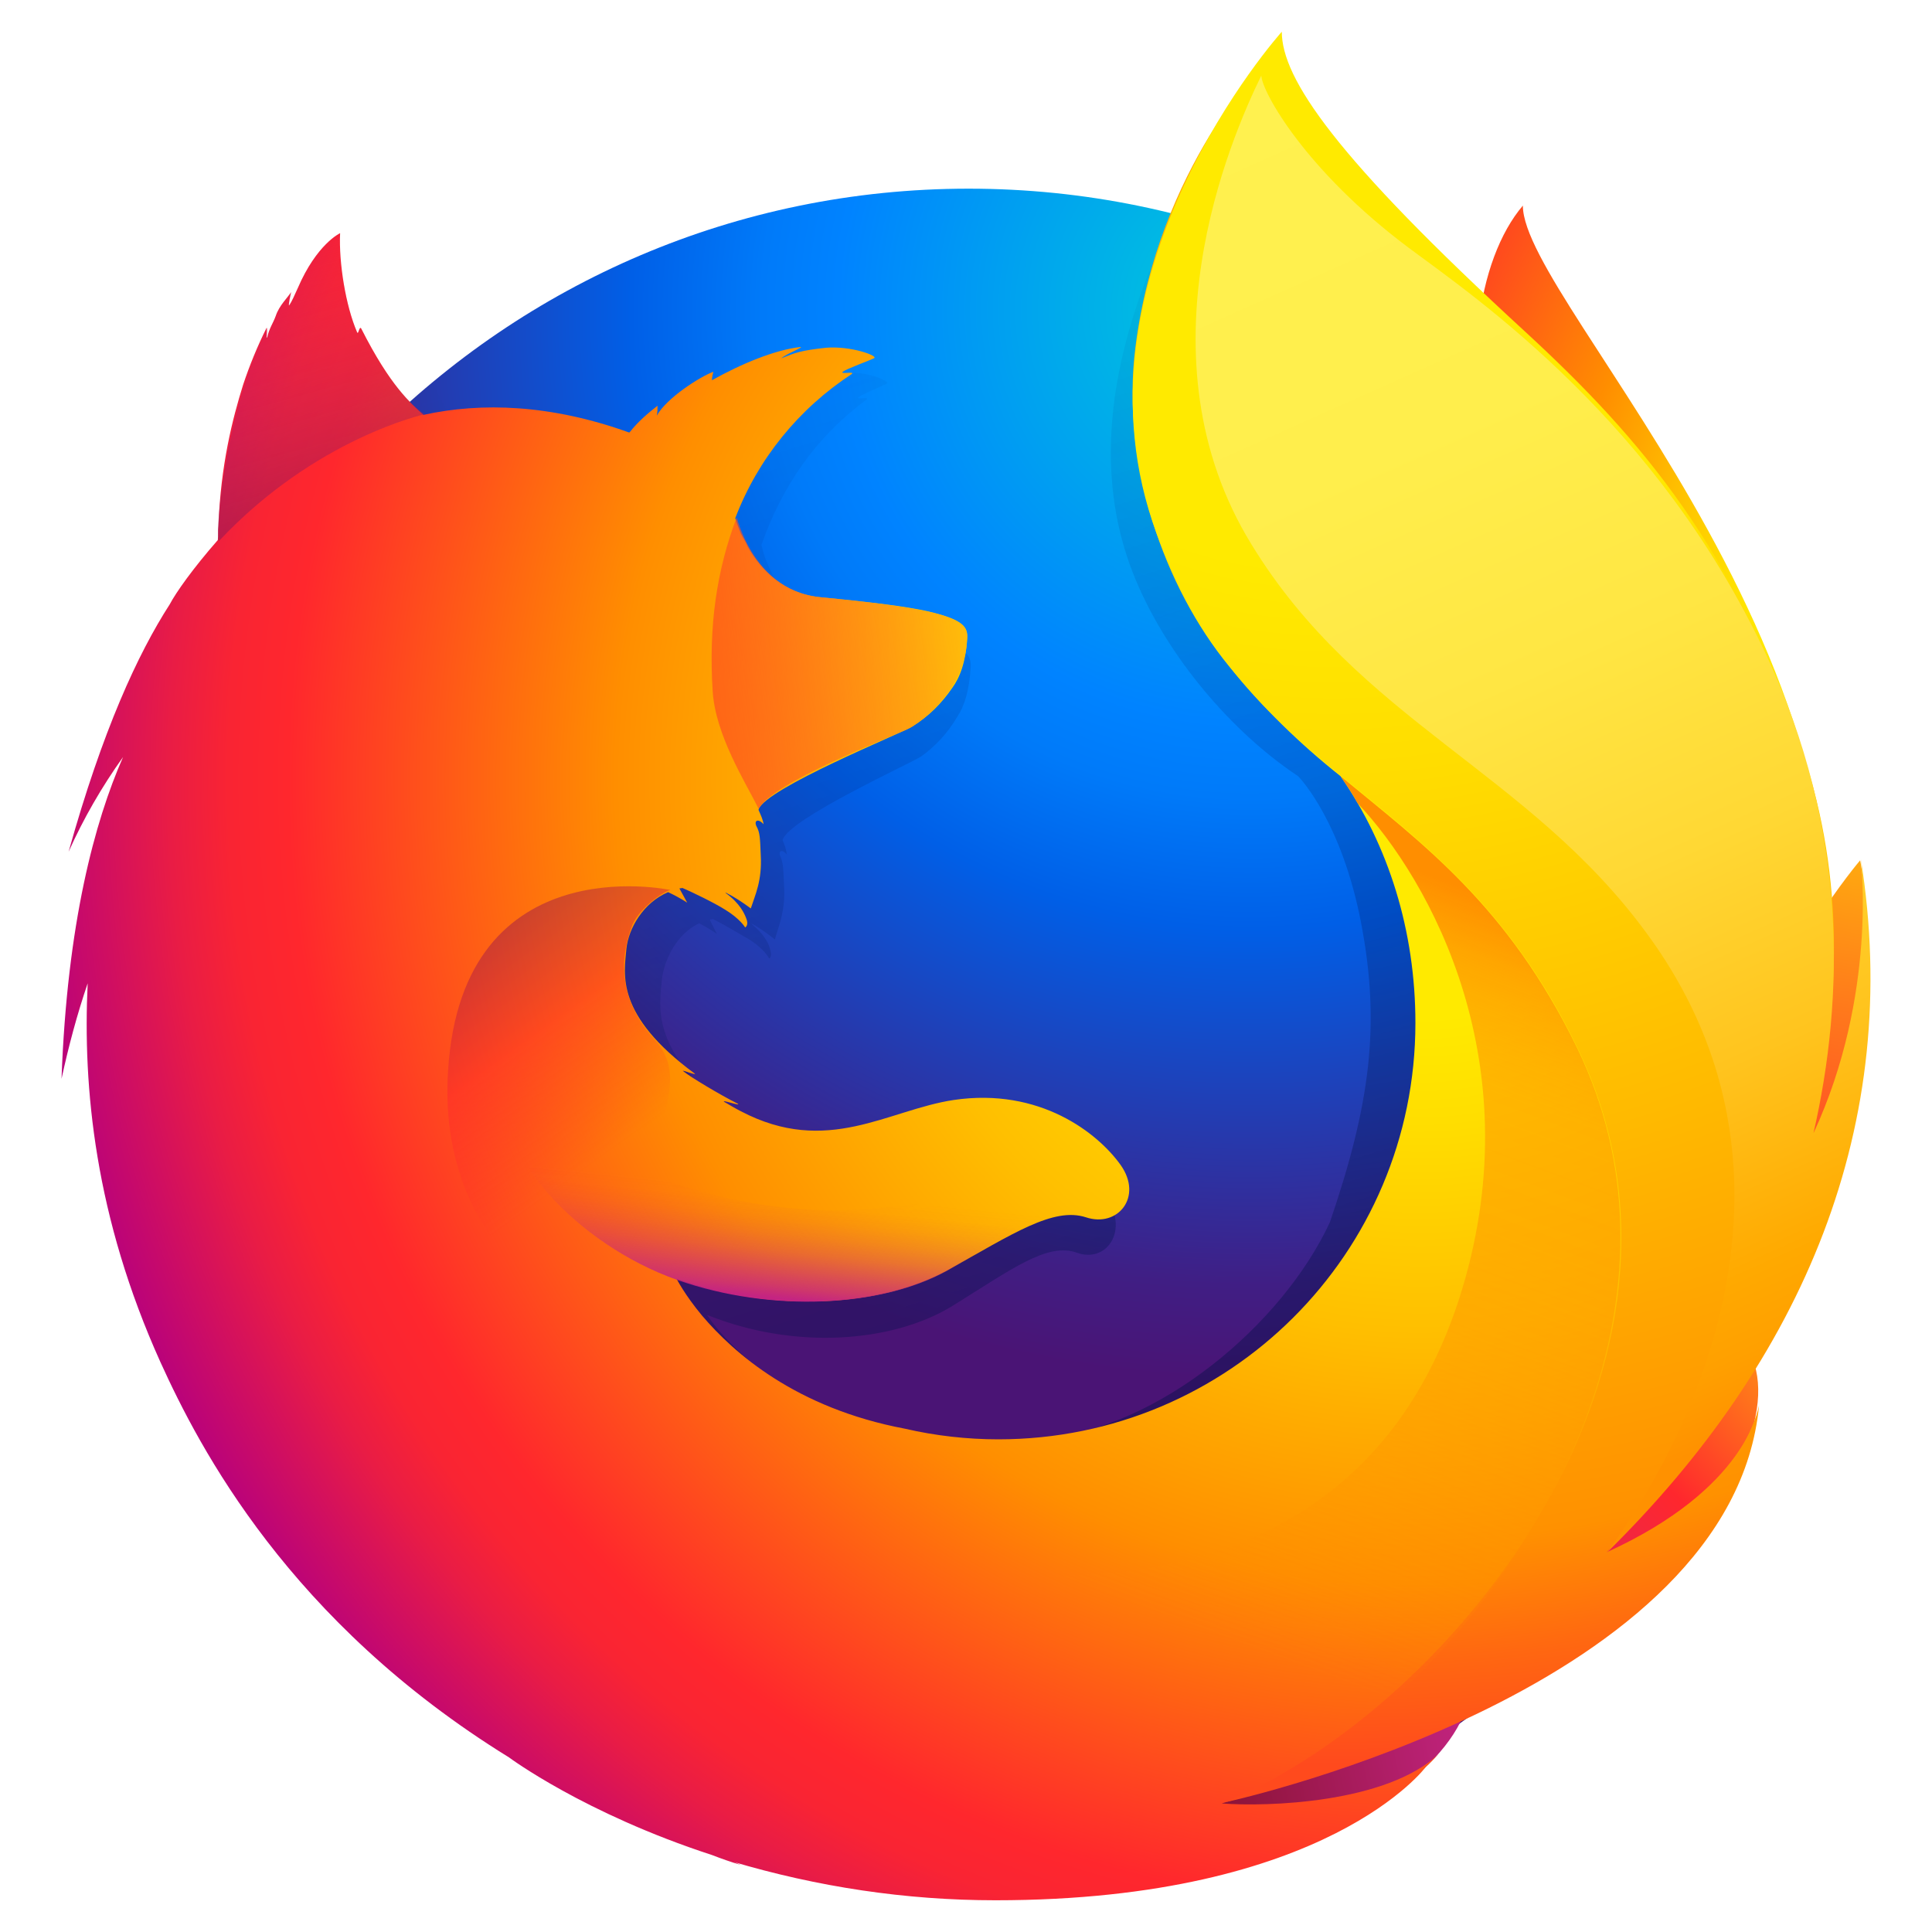<svg xmlns="http://www.w3.org/2000/svg" width="26" height="26" viewBox="0 0 26 26" fill="none">
  <path d="M20.494 2.767C19.885 3.481 19.6 5.079 20.218 6.706C20.837 8.333 21.788 7.981 22.378 9.637C23.158 11.825 22.797 14.765 22.797 14.765C22.797 14.765 23.739 17.486 24.395 14.594C25.851 9.161 20.494 4.109 20.494 2.767Z" fill="url(#paint0_radial_406_49576)"/>
  <path d="M13.035 25.326C19.305 25.326 24.376 20.226 24.376 13.928C24.376 7.629 19.296 2.539 13.035 2.539C6.774 2.539 1.703 7.639 1.703 13.928C1.694 20.226 6.774 25.326 13.035 25.326Z" fill="url(#paint1_radial_406_49576)"/>
  <path d="M21.531 20.959C21.284 21.13 21.027 21.282 20.761 21.425C21.113 20.902 21.446 20.369 21.741 19.817C21.979 19.551 22.207 19.294 22.388 19.009C22.473 18.866 22.578 18.704 22.683 18.504C23.32 17.353 24.024 15.498 24.043 13.595V13.452C24.043 12.976 23.996 12.491 23.901 12.025C23.91 12.063 23.91 12.101 23.919 12.139C23.91 12.111 23.91 12.082 23.901 12.053C23.91 12.101 23.919 12.158 23.929 12.206C24.062 13.309 23.967 14.384 23.501 15.184C23.491 15.193 23.482 15.203 23.482 15.222C23.72 14.013 23.805 12.681 23.539 11.349C23.539 11.349 23.434 10.702 22.635 8.733C22.178 7.601 21.36 6.668 20.647 5.993C20.019 5.213 19.438 4.689 19.124 4.356C18.468 3.662 18.192 3.138 18.078 2.805C17.983 2.758 16.717 1.53 16.622 1.483C16.07 2.339 14.348 5.003 15.166 7.487C15.537 8.619 16.479 9.789 17.469 10.445C17.516 10.493 18.059 11.083 18.316 12.415C18.582 13.795 18.439 14.86 17.897 16.449C17.25 17.838 15.594 19.218 14.043 19.361C10.732 19.665 9.515 17.695 9.515 17.695C10.694 18.171 12.007 18.067 12.807 17.581C13.606 17.087 14.091 16.715 14.491 16.858C14.881 17.001 15.185 16.582 14.909 16.145C14.472 15.469 13.672 15.127 12.883 15.26C12.084 15.393 11.341 16.03 10.295 15.412C10.228 15.374 10.162 15.326 10.095 15.279C10.028 15.231 10.323 15.345 10.247 15.298C10.047 15.184 9.676 14.946 9.591 14.86C9.572 14.841 9.753 14.917 9.733 14.898C8.753 14.089 8.877 13.538 8.906 13.195C8.934 12.919 9.106 12.567 9.41 12.425C9.553 12.501 9.648 12.567 9.648 12.567C9.648 12.567 9.581 12.444 9.553 12.377C9.562 12.367 9.572 12.377 9.591 12.367C9.714 12.425 9.971 12.577 10.114 12.662C10.295 12.786 10.352 12.9 10.352 12.9C10.352 12.9 10.399 12.872 10.361 12.767C10.352 12.72 10.295 12.577 10.114 12.434H10.124C10.228 12.491 10.333 12.567 10.428 12.643C10.476 12.463 10.571 12.272 10.552 11.93C10.542 11.692 10.542 11.625 10.504 11.53C10.466 11.454 10.523 11.416 10.59 11.502C10.58 11.435 10.561 11.368 10.533 11.311V11.302C10.618 11.016 12.274 10.265 12.398 10.179C12.597 10.036 12.759 9.856 12.883 9.646C12.978 9.504 13.044 9.294 13.063 8.98C13.073 8.752 12.968 8.6 11.284 8.428C10.828 8.381 10.552 8.048 10.399 7.743C10.371 7.677 10.342 7.62 10.314 7.553C10.285 7.487 10.266 7.41 10.247 7.334C10.523 6.545 10.98 5.879 11.665 5.374C11.703 5.336 11.513 5.384 11.551 5.346C11.598 5.308 11.874 5.194 11.931 5.165C11.998 5.136 11.655 4.984 11.351 5.022C11.046 5.06 10.98 5.098 10.809 5.165C10.875 5.098 11.094 5.003 11.046 5.013C10.713 5.06 10.304 5.26 9.952 5.479C9.952 5.441 9.962 5.403 9.971 5.365C9.81 5.431 9.4 5.717 9.286 5.955C9.296 5.907 9.296 5.86 9.296 5.812C9.172 5.917 9.058 6.031 8.963 6.164L8.906 6.183C7.954 5.802 7.107 5.774 6.403 5.945C6.251 5.793 6.175 5.907 5.814 5.127C5.785 5.079 5.833 5.174 5.814 5.127C5.756 4.975 5.852 5.327 5.814 5.127C5.224 5.603 4.443 6.135 4.063 6.507C4.063 6.526 4.501 6.383 4.063 6.507C3.911 6.554 3.92 6.64 3.901 7.467C3.892 7.534 3.901 7.601 3.892 7.658C3.587 8.038 3.387 8.362 3.311 8.533C2.921 9.199 2.493 10.246 2.084 11.892C2.265 11.444 2.483 11.016 2.74 10.607C2.398 11.483 2.065 12.862 1.998 14.974C2.084 14.537 2.189 14.109 2.322 13.68C2.236 15.441 2.541 17.191 3.207 18.818C3.444 19.399 3.835 20.284 4.51 21.254C6.622 23.471 9.591 24.85 12.883 24.85C16.317 24.85 19.41 23.347 21.531 20.959Z" fill="url(#paint2_linear_406_49576)"/>
  <path d="M18.982 22.567C23.139 22.082 24.985 17.8 22.616 17.715C20.485 17.648 17.012 22.795 18.982 22.567Z" fill="url(#paint3_radial_406_49576)"/>
  <path d="M22.921 16.839C25.784 15.174 25.033 11.578 25.033 11.578C25.033 11.578 23.929 12.862 23.177 14.908C22.445 16.934 21.198 17.848 22.921 16.839Z" fill="url(#paint4_radial_406_49576)"/>
  <path d="M13.834 24.698C17.83 25.973 21.256 22.824 19.143 21.777C17.221 20.835 11.941 24.099 13.834 24.698Z" fill="url(#paint5_radial_406_49576)"/>
  <path d="M23.225 18.371C23.32 18.238 23.453 17.8 23.567 17.6C24.272 16.459 24.281 15.555 24.281 15.536C24.709 13.414 24.671 12.539 24.405 10.94C24.195 9.646 23.273 7.791 22.473 6.906C21.655 5.983 22.226 6.288 21.436 5.612C20.742 4.841 20.057 4.071 19.695 3.766C17.031 1.54 17.088 1.064 17.145 0.988L17.107 1.026C17.079 0.902 17.05 0.798 17.05 0.798C17.05 0.798 15.585 2.244 15.28 4.67C15.081 6.249 15.671 7.905 16.536 8.961C16.983 9.513 17.488 10.008 18.04 10.445C18.687 11.378 19.048 12.529 19.048 13.766C19.048 16.868 16.536 19.37 13.435 19.37C13.016 19.37 12.588 19.322 12.179 19.227C10.713 18.951 9.876 18.209 9.448 17.705C9.21 17.419 9.106 17.21 9.106 17.21C10.418 17.676 11.865 17.581 12.749 17.096C13.634 16.601 14.177 16.24 14.614 16.382C15.043 16.525 15.385 16.106 15.081 15.678C14.776 15.25 13.996 14.632 12.835 14.803C11.95 14.936 11.132 15.564 9.971 14.955C9.895 14.917 9.819 14.87 9.752 14.832C9.676 14.784 10 14.898 9.924 14.851C9.695 14.736 9.296 14.498 9.191 14.413C9.172 14.394 9.362 14.47 9.353 14.451C8.268 13.652 8.401 13.109 8.43 12.767C8.459 12.491 8.658 12.148 8.991 12.006C9.153 12.082 9.248 12.148 9.248 12.148C9.248 12.148 9.182 12.025 9.144 11.958C9.153 11.949 9.172 11.958 9.182 11.949C9.315 12.006 9.61 12.148 9.762 12.244C9.962 12.367 10.028 12.481 10.028 12.481C10.028 12.481 10.085 12.453 10.038 12.348C10.019 12.301 9.962 12.158 9.762 12.015H9.772C9.886 12.072 10 12.148 10.104 12.225C10.162 12.044 10.257 11.854 10.238 11.511C10.228 11.273 10.228 11.207 10.181 11.121C10.143 11.045 10.2 11.007 10.276 11.092C10.266 11.026 10.238 10.969 10.209 10.902V10.893C10.304 10.607 12.141 9.865 12.274 9.779C12.493 9.646 12.673 9.465 12.816 9.256C12.921 9.113 12.997 8.904 13.016 8.59C13.025 8.447 12.978 8.343 12.493 8.228C12.198 8.162 11.751 8.105 11.046 8.038C10.542 7.991 10.238 7.667 10.066 7.363C10.038 7.296 10 7.239 9.971 7.182C9.943 7.115 9.914 7.039 9.895 6.973C10.2 6.173 10.752 5.498 11.465 5.032C11.503 4.994 11.303 5.041 11.341 5.003C11.389 4.965 11.703 4.851 11.76 4.822C11.836 4.794 11.456 4.651 11.113 4.68C10.771 4.718 10.704 4.746 10.514 4.822C10.59 4.756 10.828 4.67 10.771 4.67C10.428 4.708 9.971 4.898 9.581 5.117C9.581 5.079 9.591 5.041 9.6 5.003C9.419 5.07 8.972 5.355 8.839 5.593C8.849 5.545 8.849 5.498 8.849 5.46C8.715 5.564 8.582 5.679 8.478 5.812L8.468 5.821C7.412 5.441 6.48 5.412 5.699 5.583C5.528 5.431 5.252 5.193 4.862 4.423C4.834 4.375 4.824 4.518 4.805 4.47C4.653 4.118 4.558 3.538 4.577 3.138C4.577 3.138 4.263 3.281 4.006 3.88C3.958 3.985 3.93 4.052 3.892 4.109C3.873 4.128 3.92 3.909 3.92 3.928C3.873 4.004 3.758 4.109 3.711 4.251C3.673 4.356 3.625 4.413 3.597 4.537L3.587 4.546C3.587 4.508 3.597 4.394 3.587 4.413C3.463 4.661 3.359 4.917 3.273 5.174C3.13 5.631 2.969 6.259 2.94 7.077C2.931 7.134 2.94 7.21 2.931 7.268C2.598 7.648 2.369 7.972 2.284 8.133C1.855 8.799 1.38 9.827 0.923 11.463C1.123 11.016 1.37 10.588 1.656 10.188C1.275 11.054 0.904 12.424 0.828 14.518C0.923 14.08 1.037 13.652 1.18 13.233C1.113 14.632 1.275 16.373 2.16 18.333C2.683 19.484 3.892 21.825 6.851 23.651C6.851 23.651 7.859 24.403 9.581 24.964C9.705 25.012 9.838 25.059 9.971 25.098C9.933 25.079 9.886 25.059 9.848 25.05C10.999 25.393 12.188 25.573 13.396 25.573C17.868 25.573 19.191 23.775 19.191 23.775L19.181 23.785C19.248 23.727 19.305 23.661 19.362 23.604C18.658 24.27 17.041 24.317 16.441 24.27C17.469 23.965 18.144 23.709 19.457 23.214C19.61 23.157 19.771 23.09 19.933 23.014L19.98 22.985C20.009 22.966 20.047 22.957 20.076 22.938C20.713 22.633 21.322 22.262 21.874 21.815C23.196 20.759 23.482 19.731 23.634 19.056C23.615 19.122 23.549 19.275 23.501 19.37C23.158 20.093 22.407 20.55 21.588 20.93C21.979 20.416 22.34 19.884 22.673 19.332C22.939 19.065 23.016 18.647 23.225 18.371Z" fill="url(#paint6_radial_406_49576)"/>
  <path d="M21.617 20.892C22.159 20.302 22.635 19.617 23.006 18.847C23.948 16.868 25.404 13.566 24.262 10.131C23.358 7.41 22.112 5.926 20.532 4.47C17.963 2.111 17.25 1.055 17.25 0.427C17.25 0.427 14.281 3.728 15.566 7.182C16.85 10.636 19.486 10.502 21.227 14.099C23.282 18.333 19.571 22.957 16.498 24.251C16.689 24.213 23.32 22.709 23.672 18.913C23.653 18.98 23.501 20.036 21.617 20.892Z" fill="url(#paint7_radial_406_49576)"/>
  <path d="M13.016 8.59C13.025 8.362 12.911 8.219 11.056 8.038C10.295 7.972 10 7.267 9.914 6.963C9.648 7.667 9.534 8.409 9.591 9.304C9.629 9.893 10.028 10.521 10.209 10.883C10.209 10.883 10.247 10.826 10.266 10.807C10.618 10.436 12.102 9.874 12.245 9.798C12.407 9.703 12.997 9.275 13.016 8.59Z" fill="url(#paint8_linear_406_49576)"/>
  <path d="M4.862 4.423C4.834 4.375 4.824 4.518 4.805 4.47C4.653 4.118 4.558 3.547 4.586 3.138C4.586 3.138 4.272 3.281 4.015 3.88C3.968 3.985 3.939 4.052 3.901 4.109C3.882 4.128 3.93 3.909 3.93 3.928C3.882 4.004 3.768 4.109 3.72 4.242C3.682 4.347 3.635 4.413 3.606 4.546C3.597 4.584 3.616 4.385 3.606 4.413C2.997 5.583 2.883 7.353 2.95 7.277C4.244 5.897 5.718 5.574 5.718 5.574C5.538 5.46 5.195 5.117 4.862 4.423Z" fill="url(#paint9_linear_406_49576)"/>
  <path d="M9.752 18.828C7.973 18.066 5.947 16.991 6.023 14.556C6.127 11.349 9.02 11.977 9.02 11.977C8.915 12.006 8.62 12.215 8.516 12.434C8.411 12.71 8.211 13.338 8.811 13.994C9.762 15.022 6.86 16.43 11.332 19.094C11.446 19.151 10.285 19.056 9.752 18.828Z" fill="url(#paint10_linear_406_49576)"/>
  <path d="M9.125 17.229C10.39 17.667 11.855 17.59 12.74 17.105C13.33 16.772 14.091 16.249 14.548 16.382C14.148 16.22 13.844 16.144 13.473 16.135C13.406 16.135 13.339 16.135 13.273 16.125C13.14 16.125 13.006 16.135 12.873 16.144C12.645 16.163 12.398 16.306 12.169 16.287C12.16 16.287 12.388 16.192 12.369 16.192C12.245 16.22 12.112 16.22 11.979 16.239C11.893 16.249 11.817 16.259 11.722 16.268C9.086 16.487 6.87 14.841 6.87 14.841C6.679 15.469 7.716 16.734 9.125 17.229Z" fill="url(#paint11_linear_406_49576)"/>
  <path d="M21.608 20.911C24.272 18.295 25.613 15.127 25.042 11.559C25.042 11.559 25.271 13.385 24.405 15.25C24.823 13.424 24.871 11.159 23.767 8.809C22.302 5.679 19.885 4.023 18.962 3.338C17.564 2.292 16.983 1.235 16.974 1.017C16.555 1.873 15.29 4.803 16.841 7.325C18.287 9.694 20.57 10.388 22.159 12.558C25.109 16.563 21.608 20.911 21.608 20.911Z" fill="url(#paint12_linear_406_49576)"/>
  <path d="M21.227 14.108C20.294 12.186 19.134 11.349 18.04 10.445C18.163 10.626 18.201 10.683 18.268 10.807C19.238 11.834 20.656 14.346 19.628 17.505C17.678 23.442 9.895 20.645 9.077 19.864C9.41 23.299 15.157 24.945 18.905 22.719C21.027 20.683 22.749 17.258 21.227 14.108Z" fill="url(#paint13_linear_406_49576)"/>
  <defs>
    <radialGradient id="paint0_radial_406_49576" cx="0" cy="0" r="1" gradientUnits="userSpaceOnUse" gradientTransform="translate(24.723 8.194) rotate(2.26) scale(8.762 12.914)">
      <stop offset="0.1" stop-color="#FFEA00"/>
      <stop offset="0.17" stop-color="#FFDE00"/>
      <stop offset="0.28" stop-color="#FFBF00"/>
      <stop offset="0.43" stop-color="#FF8E00"/>
      <stop offset="0.77" stop-color="#FF272D"/>
      <stop offset="0.87" stop-color="#E0255A"/>
      <stop offset="0.95" stop-color="#CC2477"/>
      <stop offset="1" stop-color="#C42482"/>
    </radialGradient>
    <radialGradient id="paint1_radial_406_49576" cx="0" cy="0" r="1" gradientUnits="userSpaceOnUse" gradientTransform="translate(16.765 4.316) scale(24.865)">
      <stop stop-color="#00CCDA"/>
      <stop offset="0.22" stop-color="#0083FF"/>
      <stop offset="0.26" stop-color="#007AF9"/>
      <stop offset="0.33" stop-color="#005FE7"/>
      <stop offset="0.44" stop-color="#2639AD"/>
      <stop offset="0.52" stop-color="#401E84"/>
      <stop offset="0.57" stop-color="#4A1475"/>
    </radialGradient>
    <linearGradient id="paint2_linear_406_49576" x1="14.637" y1="19.055" x2="9.747" y2="3.056" gradientUnits="userSpaceOnUse">
      <stop stop-color="#000F43" stop-opacity="0.4"/>
      <stop offset="0.48" stop-color="#001962" stop-opacity="0.17"/>
      <stop offset="1" stop-color="#002079" stop-opacity="0"/>
    </linearGradient>
    <radialGradient id="paint3_radial_406_49576" cx="0" cy="0" r="1" gradientUnits="userSpaceOnUse" gradientTransform="translate(25.49 17.155) rotate(5.617) scale(8.359 8.359)">
      <stop stop-color="#FFEA00"/>
      <stop offset="0.5" stop-color="#FF272D"/>
      <stop offset="1" stop-color="#C42482"/>
    </radialGradient>
    <radialGradient id="paint4_radial_406_49576" cx="0" cy="0" r="1" gradientUnits="userSpaceOnUse" gradientTransform="translate(25.522 9.104) rotate(5.617) scale(13.958)">
      <stop stop-color="#FFE900"/>
      <stop offset="0.16" stop-color="#FFAF0E"/>
      <stop offset="0.32" stop-color="#FF7A1B"/>
      <stop offset="0.47" stop-color="#FF4E26"/>
      <stop offset="0.62" stop-color="#FF2C2E"/>
      <stop offset="0.76" stop-color="#FF1434"/>
      <stop offset="0.89" stop-color="#FF0538"/>
      <stop offset="1" stop-color="#FF0039"/>
    </radialGradient>
    <radialGradient id="paint5_radial_406_49576" cx="0" cy="0" r="1" gradientUnits="userSpaceOnUse" gradientTransform="translate(26.22 22.174) rotate(5.617) scale(12.808 12.808)">
      <stop stop-color="#FF272D"/>
      <stop offset="0.5" stop-color="#C42482"/>
      <stop offset="0.99" stop-color="#620700"/>
    </radialGradient>
    <radialGradient id="paint6_radial_406_49576" cx="0" cy="0" r="1" gradientUnits="userSpaceOnUse" gradientTransform="translate(19.091 10.493) scale(19.984)">
      <stop offset="0.16" stop-color="#FFEA00"/>
      <stop offset="0.23" stop-color="#FFDE00"/>
      <stop offset="0.37" stop-color="#FFBF00"/>
      <stop offset="0.54" stop-color="#FF8E00"/>
      <stop offset="0.76" stop-color="#FF272D"/>
      <stop offset="0.8" stop-color="#F92433"/>
      <stop offset="0.84" stop-color="#E91C45"/>
      <stop offset="0.89" stop-color="#CF0E62"/>
      <stop offset="0.94" stop-color="#B5007F"/>
    </radialGradient>
    <radialGradient id="paint7_radial_406_49576" cx="0" cy="0" r="1" gradientUnits="userSpaceOnUse" gradientTransform="translate(17.945 1.226) scale(22.776 22.776)">
      <stop offset="0.28" stop-color="#FFEA00"/>
      <stop offset="0.4" stop-color="#FFDD00"/>
      <stop offset="0.63" stop-color="#FFBA00"/>
      <stop offset="0.86" stop-color="#FF9100"/>
      <stop offset="0.93" stop-color="#FF6711"/>
      <stop offset="0.99" stop-color="#FF4A1D"/>
    </radialGradient>
    <linearGradient id="paint8_linear_406_49576" x1="4.614" y1="9.755" x2="14.424" y2="8.257" gradientUnits="userSpaceOnUse">
      <stop stop-color="#C42482" stop-opacity="0.5"/>
      <stop offset="0.47" stop-color="#FF272D" stop-opacity="0.5"/>
      <stop offset="0.49" stop-color="#FF2C2C" stop-opacity="0.51"/>
      <stop offset="0.68" stop-color="#FF7A1A" stop-opacity="0.72"/>
      <stop offset="0.83" stop-color="#FFB20D" stop-opacity="0.87"/>
      <stop offset="0.94" stop-color="#FFD605" stop-opacity="0.96"/>
      <stop offset="1" stop-color="#FFE302"/>
    </linearGradient>
    <linearGradient id="paint9_linear_406_49576" x1="4.54" y1="7.182" x2="3.517" y2="3.506" gradientUnits="userSpaceOnUse">
      <stop stop-color="#891551" stop-opacity="0.6"/>
      <stop offset="1" stop-color="#C42482" stop-opacity="0"/>
    </linearGradient>
    <linearGradient id="paint10_linear_406_49576" x1="6.408" y1="12.349" x2="8.515" y2="15.293" gradientUnits="userSpaceOnUse">
      <stop offset="0.01" stop-color="#891551" stop-opacity="0.5"/>
      <stop offset="0.48" stop-color="#FF272D" stop-opacity="0.5"/>
      <stop offset="1" stop-color="#FF272D" stop-opacity="0"/>
    </linearGradient>
    <linearGradient id="paint11_linear_406_49576" x1="10.514" y1="17.474" x2="10.707" y2="15.582" gradientUnits="userSpaceOnUse">
      <stop stop-color="#C42482"/>
      <stop offset="0.08" stop-color="#C42482" stop-opacity="0.81"/>
      <stop offset="0.21" stop-color="#C42482" stop-opacity="0.57"/>
      <stop offset="0.33" stop-color="#C42482" stop-opacity="0.36"/>
      <stop offset="0.45" stop-color="#C42482" stop-opacity="0.2"/>
      <stop offset="0.56" stop-color="#C42482" stop-opacity="0.09"/>
      <stop offset="0.67" stop-color="#C42482" stop-opacity="0.02"/>
      <stop offset="0.77" stop-color="#C42482" stop-opacity="0"/>
    </linearGradient>
    <linearGradient id="paint12_linear_406_49576" x1="16.669" y1="1.351" x2="24.478" y2="18.813" gradientUnits="userSpaceOnUse">
      <stop stop-color="#FFF14F"/>
      <stop offset="0.27" stop-color="#FFEE4C"/>
      <stop offset="0.45" stop-color="#FFE643"/>
      <stop offset="0.61" stop-color="#FFD834"/>
      <stop offset="0.76" stop-color="#FFC41E"/>
      <stop offset="0.89" stop-color="#FFAB02"/>
      <stop offset="0.9" stop-color="#FFA900"/>
      <stop offset="0.95" stop-color="#FFA000"/>
      <stop offset="1" stop-color="#FF9100"/>
    </linearGradient>
    <linearGradient id="paint13_linear_406_49576" x1="18.219" y1="11.394" x2="14.52" y2="21.326" gradientUnits="userSpaceOnUse">
      <stop stop-color="#FF8E00"/>
      <stop offset="0.04" stop-color="#FF8E00" stop-opacity="0.86"/>
      <stop offset="0.08" stop-color="#FF8E00" stop-opacity="0.73"/>
      <stop offset="0.13" stop-color="#FF8E00" stop-opacity="0.63"/>
      <stop offset="0.18" stop-color="#FF8E00" stop-opacity="0.56"/>
      <stop offset="0.23" stop-color="#FF8E00" stop-opacity="0.51"/>
      <stop offset="0.28" stop-color="#FF8E00" stop-opacity="0.5"/>
      <stop offset="0.39" stop-color="#FF8E00" stop-opacity="0.48"/>
      <stop offset="0.52" stop-color="#FF8E00" stop-opacity="0.42"/>
      <stop offset="0.68" stop-color="#FF8E00" stop-opacity="0.31"/>
      <stop offset="0.84" stop-color="#FF8E00" stop-opacity="0.17"/>
      <stop offset="1" stop-color="#FF8E00" stop-opacity="0"/>
    </linearGradient>
  </defs>
</svg>